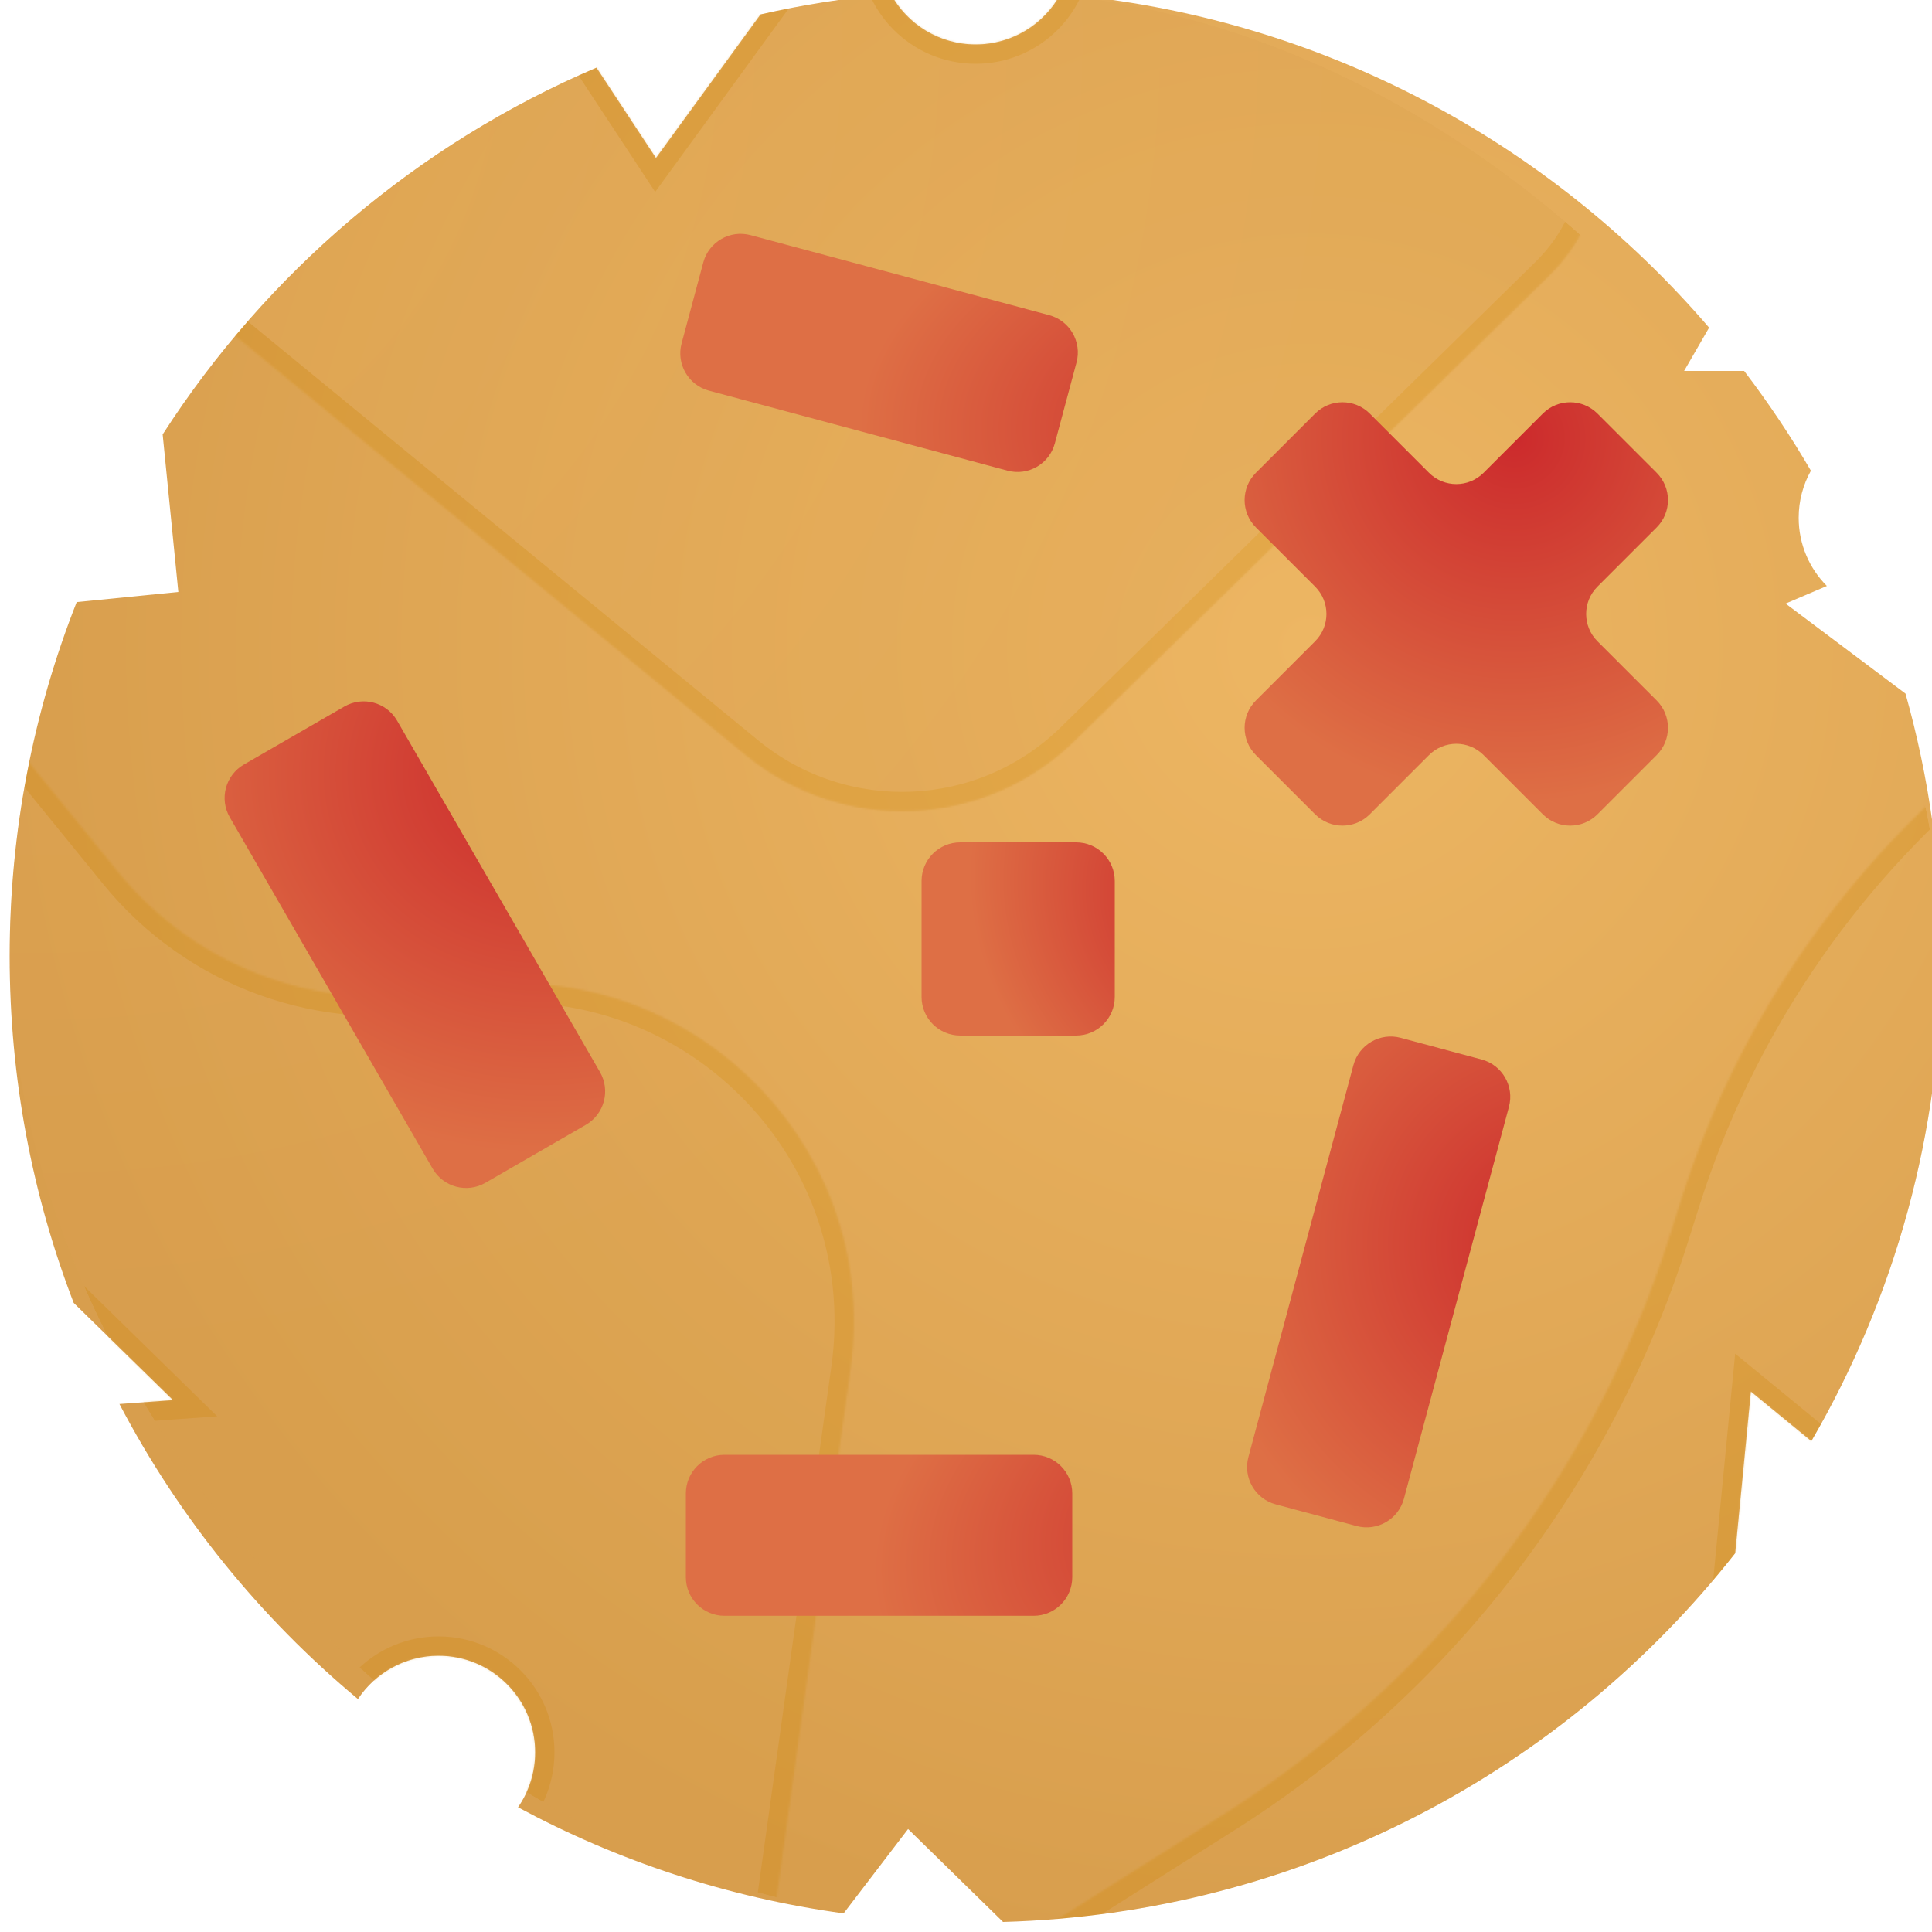<svg width="1000" height="1000" viewBox="0 0 1000 1000" fill="none" xmlns="http://www.w3.org/2000/svg">
<g filter="url(#filter0_i_733_2)">
<path fill-rule="evenodd" clip-rule="evenodd" d="M388.663 12.441C410.619 7.449 433.124 3.901 456.073 1.903C464.551 17.451 481.044 28 500 28C518.956 28 535.449 17.451 543.927 1.903C677.973 13.571 796.87 78.13 879.633 174.597L866.699 197H897.766C910.311 213.444 921.86 230.689 932.322 248.645C928.295 255.852 926 264.158 926 273C926 286.777 931.572 299.253 940.586 308.297L919.228 317.407L981.281 363.999C993.476 407.24 1000 452.858 1000 500C1000 591.452 975.448 677.168 932.576 750.919L901.258 725.254L893.123 808.991C804.294 921.851 667.909 995.524 514.175 999.803L465.028 951.708L431.651 995.368C371.395 987.131 314.557 968.159 263.128 940.442C268.722 932.368 272 922.567 272 912C272 884.386 249.614 862 222 862C204.573 862 189.228 870.916 180.278 884.435C129.719 842.341 87.595 790.462 56.813 731.706L84.569 729.71L33.142 679.384C11.734 623.703 0 563.222 0 500C0 435.271 12.3 373.415 34.69 316.641L87.31 311.401L79.19 229.853C133.052 146.124 211.221 79.515 303.727 39.994L334.527 86.783L388.663 12.441Z" fill="url(#paint0_radial_733_2)"/>
<g clip-path="url(#clip0_733_2)">
<g style="mix-blend-mode:multiply" opacity="0.25">
<mask id="path-3-inside-1_733_2" fill="white">
<path fill-rule="evenodd" clip-rule="evenodd" d="M1017.5 399.5C946.007 458.914 893.089 537.616 865.041 626.242L859.225 644.621C820.009 768.535 738.241 874.591 628.379 944.036L456 1053L720 1000H1000L1005.26 819.436L885.881 883.546L901.258 725.254L1005.52 810.692L1017.5 399.5Z"/>
</mask>
<path fill-rule="evenodd" clip-rule="evenodd" d="M1017.5 399.5C946.007 458.914 893.089 537.616 865.041 626.242L859.225 644.621C820.009 768.535 738.241 874.591 628.379 944.036L456 1053L720 1000H1000L1005.26 819.436L885.881 883.546L901.258 725.254L1005.52 810.692L1017.5 399.5Z" fill="url(#paint1_radial_733_2)"/>
<path d="M865.041 626.242L855.507 623.225H855.507L865.041 626.242ZM1017.5 399.5L1027.5 399.792L1028.14 377.655L1011.11 391.809L1017.5 399.5ZM859.225 644.621L868.759 647.638H868.759L859.225 644.621ZM628.379 944.036L623.036 935.584L628.379 944.036ZM456 1053L450.657 1044.55L457.968 1062.8L456 1053ZM720 1000V990H719.006L718.032 990.196L720 1000ZM1000 1000V1010H1009.71L1010 1000.29L1000 1000ZM1005.26 819.436L1015.26 819.727L1015.76 802.446L1000.53 810.626L1005.26 819.436ZM885.881 883.546L875.928 882.579L874.118 901.214L890.612 892.356L885.881 883.546ZM901.258 725.254L907.596 717.52L893.115 705.653L891.305 724.287L901.258 725.254ZM1005.52 810.692L999.179 818.426L1014.92 831.326L1015.51 810.983L1005.52 810.692ZM874.575 629.259C902.045 542.46 953.873 465.38 1023.89 407.191L1011.11 391.809C938.142 452.448 884.133 532.772 855.507 623.225L874.575 629.259ZM868.759 647.638L874.575 629.259L855.507 623.225L849.691 641.604L868.759 647.638ZM633.722 952.489C745.579 881.783 828.831 773.801 868.759 647.638L849.691 641.604C811.187 763.268 730.904 867.399 623.036 935.584L633.722 952.489ZM461.343 1061.45L633.722 952.489L623.036 935.584L450.657 1044.55L461.343 1061.45ZM718.032 990.196L454.032 1043.2L457.968 1062.8L721.968 1009.8L718.032 990.196ZM1000 990H720V1010H1000V990ZM995.266 819.144L990.004 999.709L1010 1000.29L1015.26 819.727L995.266 819.144ZM1000.53 810.626L881.15 874.736L890.612 892.356L1009.99 828.246L1000.53 810.626ZM895.834 884.513L911.211 726.221L891.305 724.287L875.928 882.579L895.834 884.513ZM894.92 732.989L999.179 818.426L1011.86 802.957L907.596 717.52L894.92 732.989ZM1007.5 399.209L995.521 810.4L1015.51 810.983L1027.5 399.792L1007.5 399.209Z" fill="#CD8500" mask="url(#path-3-inside-1_733_2)"/>
</g>
<g style="mix-blend-mode:multiply" opacity="0.25">
<mask id="path-5-inside-2_733_2" fill="white">
<path fill-rule="evenodd" clip-rule="evenodd" d="M226.876 517.515C345.368 493.577 451.962 593.92 435.221 713.64L393.5 1012L256.178 948.495C265.915 939.372 272 926.397 272 912C272 884.386 249.614 862 222 862C195.192 862 173.312 883.097 172.057 909.594L14 836.5L-13.594 736.767L84.569 729.71L-28.861 618.708L-30.201 620.46L-62 311L56.139 456.279C97.249 506.834 163.006 530.418 226.876 517.515Z"/>
</mask>
<path fill-rule="evenodd" clip-rule="evenodd" d="M226.876 517.515C345.368 493.577 451.962 593.92 435.221 713.64L393.5 1012L256.178 948.495C265.915 939.372 272 926.397 272 912C272 884.386 249.614 862 222 862C195.192 862 173.312 883.097 172.057 909.594L14 836.5L-13.594 736.767L84.569 729.71L-28.861 618.708L-30.201 620.46L-62 311L56.139 456.279C97.249 506.834 163.006 530.418 226.876 517.515Z" fill="url(#paint2_radial_733_2)"/>
<path d="M435.221 713.64L445.125 715.025L435.221 713.64ZM226.876 517.515L228.856 527.317L226.876 517.515ZM393.5 1012L389.303 1021.08L401.537 1026.73L403.404 1013.39L393.5 1012ZM256.178 948.495L249.341 941.198L238.511 951.343L251.98 957.572L256.178 948.495ZM172.057 909.594L167.859 918.67L181.343 924.905L182.046 910.067L172.057 909.594ZM14 836.5L4.362 839.167L5.598 843.632L9.803 845.577L14 836.5ZM-13.594 736.767L-14.311 726.792L-26.488 727.668L-23.232 739.433L-13.594 736.767ZM84.569 729.71L85.286 739.685L107.433 738.093L91.564 722.563L84.569 729.71ZM-28.861 618.708L-21.867 611.561L-29.943 603.658L-36.806 612.635L-28.861 618.708ZM-30.201 620.46L-40.148 621.483L-37.571 646.566L-22.256 626.534L-30.201 620.46ZM-62 311L-54.242 304.691L-75.371 278.708L-71.948 312.022L-62 311ZM56.139 456.279L48.381 462.589V462.589L56.139 456.279ZM445.125 715.025C462.821 588.476 350.146 482.41 224.896 507.713L228.856 527.317C340.589 504.745 441.103 599.364 425.317 712.256L445.125 715.025ZM403.404 1013.39L445.125 715.025L425.317 712.256L383.596 1010.62L403.404 1013.39ZM251.98 957.572L389.303 1021.08L397.697 1002.92L260.375 939.419L251.98 957.572ZM262 912C262 923.518 257.145 933.886 249.341 941.198L263.014 955.793C274.686 944.858 282 929.276 282 912H262ZM222 872C244.091 872 262 889.909 262 912H282C282 878.863 255.137 852 222 852V872ZM182.046 910.067C183.05 888.878 200.557 872 222 872V852C189.828 852 163.575 877.316 162.068 909.12L182.046 910.067ZM9.803 845.577L167.859 918.67L176.254 900.517L18.197 827.424L9.803 845.577ZM-23.232 739.433L4.362 839.167L23.638 833.834L-3.956 734.1L-23.232 739.433ZM83.852 719.736L-14.311 726.792L-12.877 746.741L85.286 739.685L83.852 719.736ZM-35.855 625.855L77.575 736.857L91.564 722.563L-21.867 611.561L-35.855 625.855ZM-22.256 626.534L-20.917 624.781L-36.806 612.635L-38.145 614.387L-22.256 626.534ZM-71.948 312.022L-40.148 621.483L-20.253 619.438L-52.052 309.978L-71.948 312.022ZM63.898 449.97L-54.242 304.691L-69.758 317.309L48.381 462.589L63.898 449.97ZM224.896 507.713C164.669 519.88 102.663 497.641 63.898 449.97L48.381 462.589C91.836 516.027 161.343 540.956 228.856 527.317L224.896 507.713Z" fill="#CD8500" mask="url(#path-5-inside-2_733_2)"/>
</g>
<g style="mix-blend-mode:multiply" opacity="0.25">
<mask id="path-7-inside-3_733_2" fill="white">
<path fill-rule="evenodd" clip-rule="evenodd" d="M551.164 388.448C504.704 433.992 431.396 437.224 381.107 395.945L56.5 129.5L199 -84.5L335 -67L453.247 -39.762C451.149 -34.243 450 -28.255 450 -22C450 5.615 472.386 28 500 28C526.105 28 547.537 7.995 549.802 -17.521L697.5 16.5C781.96 -31.643 866.076 79.755 796.651 147.809L551.164 388.448ZM409.26 -15.842L334.527 86.783L285.451 12.231L409.26 -15.842Z"/>
</mask>
<path fill-rule="evenodd" clip-rule="evenodd" d="M551.164 388.448C504.704 433.992 431.396 437.224 381.107 395.945L56.5 129.5L199 -84.5L335 -67L453.247 -39.762C451.149 -34.243 450 -28.255 450 -22C450 5.615 472.386 28 500 28C526.105 28 547.537 7.995 549.802 -17.521L697.5 16.5C781.96 -31.643 866.076 79.755 796.651 147.809L551.164 388.448ZM409.26 -15.842L334.527 86.783L285.451 12.231L409.26 -15.842Z" fill="url(#paint3_radial_733_2)"/>
<path d="M381.107 395.945L387.452 388.216L381.107 395.945ZM551.164 388.448L544.164 381.307L551.164 388.448ZM56.5 129.5L48.176 123.958L43.161 131.489L50.155 137.23L56.5 129.5ZM199 -84.5L200.276 -94.418L194.118 -95.21L190.677 -90.042L199 -84.5ZM335 -67L337.245 -76.745L336.765 -76.855L336.276 -76.918L335 -67ZM453.247 -39.762L462.594 -36.209L466.671 -46.932L455.492 -49.507L453.247 -39.762ZM549.802 -17.521L552.047 -27.266L540.857 -29.844L539.841 -18.405L549.802 -17.521ZM697.5 16.5L695.255 26.245L699.06 27.122L702.452 25.188L697.5 16.5ZM796.651 147.809L789.651 140.668H789.65L796.651 147.809ZM334.527 86.783L326.175 92.281L334.113 104.34L342.611 92.669L334.527 86.783ZM409.26 -15.842L417.344 -9.956L433.021 -31.484L407.048 -25.595L409.26 -15.842ZM285.451 12.231L283.239 2.479L269.16 5.671L277.098 17.73L285.451 12.231ZM374.763 403.675C428.998 448.192 508.058 444.707 558.165 395.589L544.164 381.307C501.349 423.277 433.794 426.255 387.452 388.216L374.763 403.675ZM50.155 137.23L374.763 403.675L387.452 388.216L62.845 121.771L50.155 137.23ZM190.677 -90.042L48.176 123.958L64.823 135.043L207.323 -78.957L190.677 -90.042ZM336.276 -76.918L200.276 -94.418L197.724 -74.582L333.724 -57.081L336.276 -76.918ZM455.492 -49.507L337.245 -76.745L332.755 -57.255L451.002 -30.017L455.492 -49.507ZM460 -22C460 -27.022 460.921 -31.807 462.594 -36.209L443.9 -43.316C441.377 -36.678 440 -29.488 440 -22H460ZM500 18C477.909 18 460 0.092 460 -22H440C440 11.138 466.863 38.001 500 38.001V18ZM539.841 -18.405C538.03 1.997 520.879 18 500 18V38.001C531.331 38.001 557.044 13.993 559.763 -16.637L539.841 -18.405ZM699.745 6.755L552.047 -27.266L547.558 -7.776L695.255 26.245L699.745 6.755ZM803.651 154.95C881.445 78.692 787.189 -46.135 692.548 7.813L702.452 25.188C776.73 -17.152 850.707 80.817 789.651 140.668L803.651 154.95ZM558.165 395.589L803.651 154.95L789.65 140.668L544.164 381.307L558.165 395.589ZM342.611 92.669L417.344 -9.956L401.176 -21.729L326.444 80.896L342.611 92.669ZM277.098 17.73L326.175 92.281L342.88 81.284L293.803 6.733L277.098 17.73ZM407.048 -25.595L283.239 2.479L287.662 21.984L411.471 -6.09L407.048 -25.595Z" fill="#CD8500" mask="url(#path-7-inside-3_733_2)"/>
</g>
</g>
<g style="mix-blend-mode:multiply">
<path d="M645.068 277.993C637.257 270.183 637.257 257.52 645.068 249.709L675.709 219.068C683.519 211.257 696.183 211.257 703.993 219.068L734.635 249.709C742.445 257.52 755.108 257.52 762.919 249.709L793.56 219.068C801.371 211.257 814.034 211.257 821.844 219.068L852.486 249.709C860.296 257.52 860.296 270.183 852.486 277.993L821.844 308.635C814.034 316.445 814.034 329.109 821.844 336.919L852.486 367.56C860.296 375.371 860.296 388.034 852.486 395.845L821.844 426.486C814.034 434.296 801.371 434.296 793.56 426.486L762.919 395.845C755.108 388.034 742.445 388.034 734.635 395.845L703.993 426.486C696.183 434.296 683.519 434.296 675.709 426.486L645.068 395.845C637.257 388.034 637.257 375.371 645.068 367.56L675.709 336.919C683.519 329.109 683.519 316.445 675.709 308.635L645.068 277.993Z" fill="url(#paint4_radial_733_2)"/>
</g>
<g style="mix-blend-mode:multiply">
<path d="M695.528 556.319C698.387 545.649 709.354 539.318 720.023 542.177L761.88 553.392C772.549 556.251 778.881 567.218 776.022 577.887L721.67 780.731C718.811 791.401 707.844 797.732 697.175 794.874L655.318 783.658C644.649 780.799 638.317 769.832 641.176 759.163L695.528 556.319Z" fill="url(#paint5_radial_733_2)"/>
</g>
<g style="mix-blend-mode:multiply">
<path d="M113.942 428.026C108.42 418.46 111.697 406.228 121.263 400.706L173.224 370.706C182.79 365.183 195.022 368.46 200.545 378.026L305.545 559.891C311.068 569.457 307.79 581.689 298.224 587.212L246.263 617.212C236.697 622.735 224.465 619.457 218.942 609.891L113.942 428.026Z" fill="url(#paint6_radial_733_2)"/>
</g>
<g style="mix-blend-mode:multiply">
<path d="M350 778C350 766.955 358.954 758 370 758H530C541.046 758 550 766.955 550 778V821.33C550 832.376 541.046 841.33 530 841.33L370 841.33C358.954 841.33 350 832.376 350 821.33L350 778Z" fill="url(#paint7_radial_733_2)"/>
</g>
<g style="mix-blend-mode:multiply">
<path d="M472 461C472 449.955 480.954 441 492 441H552C563.046 441 572 449.955 572 461V520.996C572 532.042 563.046 540.996 552 540.996L492 540.996C480.954 540.996 472 532.042 472 520.996L472 461Z" fill="url(#paint8_radial_733_2)"/>
</g>
<g style="mix-blend-mode:multiply">
<path d="M359.015 140.856C361.873 130.187 372.84 123.855 383.509 126.714L538.058 168.125C548.727 170.984 555.059 181.951 552.2 192.62L540.985 234.474C538.126 245.143 527.159 251.475 516.49 248.616L361.942 207.205C351.273 204.346 344.941 193.379 347.8 182.71L359.015 140.856Z" fill="url(#paint9_radial_733_2)"/>
</g>
</g>
<defs>
<filter id="filter0_i_733_2" x="0" y="-5" width="1005" height="1005" filterUnits="userSpaceOnUse" color-interpolation-filters="sRGB">
<feFlood flood-opacity="0" result="BackgroundImageFix"/>
<feBlend mode="normal" in="SourceGraphic" in2="BackgroundImageFix" result="shape"/>
<feColorMatrix in="SourceAlpha" type="matrix" values="0 0 0 0 0 0 0 0 0 0 0 0 0 0 0 0 0 0 127 0" result="hardAlpha"/>
<feOffset dx="5" dy="-5"/>
<feGaussianBlur stdDeviation="10"/>
<feComposite in2="hardAlpha" operator="arithmetic" k2="-1" k3="1"/>
<feColorMatrix type="matrix" values="0 0 0 0 0.686 0 0 0 0 0.384 0 0 0 0 0.18 0 0 0 1 0"/>
<feBlend mode="normal" in2="shape" result="effect1_innerShadow_733_2"/>
</filter>
<radialGradient id="paint0_radial_733_2" cx="0" cy="0" r="1" gradientUnits="userSpaceOnUse" gradientTransform="translate(671.123 337.723) rotate(104.492) scale(683.837 683.955)">
<stop stop-color="#EDB663"/>
<stop offset="1" stop-color="#D89E4D"/>
</radialGradient>
<radialGradient id="paint1_radial_733_2" cx="0" cy="0" r="1" gradientUnits="userSpaceOnUse" gradientTransform="translate(671.123 337.79) rotate(104.489) scale(683.963 683.963)">
<stop stop-color="#EDB663"/>
<stop offset="1" stop-color="#D89E4D"/>
</radialGradient>
<radialGradient id="paint2_radial_733_2" cx="0" cy="0" r="1" gradientUnits="userSpaceOnUse" gradientTransform="translate(9.123 30.29) rotate(104.489) scale(683.963 683.963)">
<stop stop-color="#EDB663"/>
<stop offset="1" stop-color="#D89E4D"/>
</radialGradient>
<radialGradient id="paint3_radial_733_2" cx="0" cy="0" r="1" gradientUnits="userSpaceOnUse" gradientTransform="translate(9.123 30.29) rotate(104.489) scale(683.963 683.963)">
<stop stop-color="#EDB663"/>
<stop offset="1" stop-color="#D89E4D"/>
</radialGradient>
<radialGradient id="paint4_radial_733_2" cx="0" cy="0" r="1" gradientUnits="userSpaceOnUse" gradientTransform="translate(778.654 231.899) rotate(71.924) scale(188.574)">
<stop stop-color="#CC2A2C"/>
<stop offset="1" stop-color="#DE6F45"/>
</radialGradient>
<radialGradient id="paint5_radial_733_2" cx="0" cy="0" r="1" gradientUnits="userSpaceOnUse" gradientTransform="translate(802.241 648.961) rotate(131.924) scale(188.574 188.574)">
<stop stop-color="#CC2A2C"/>
<stop offset="1" stop-color="#DE6F45"/>
</radialGradient>
<radialGradient id="paint6_radial_733_2" cx="0" cy="0" r="1" gradientUnits="userSpaceOnUse" gradientTransform="translate(276.914 405.371) rotate(91.359) scale(196.896 216.723)">
<stop stop-color="#CC2A2C"/>
<stop offset="1" stop-color="#DE6F45"/>
</radialGradient>
<radialGradient id="paint7_radial_733_2" cx="0" cy="0" r="1" gradientUnits="userSpaceOnUse" gradientTransform="translate(654.93 785.288) rotate(164.705) scale(212.454 133.896)">
<stop stop-color="#CC2A2C"/>
<stop offset="1" stop-color="#DE6F45"/>
</radialGradient>
<radialGradient id="paint8_radial_733_2" cx="0" cy="0" r="1" gradientUnits="userSpaceOnUse" gradientTransform="translate(624.465 473.745) rotate(146.722) scale(122.563 139.26)">
<stop stop-color="#CC2A2C"/>
<stop offset="1" stop-color="#DE6F45"/>
</radialGradient>
<radialGradient id="paint9_radial_733_2" cx="0" cy="0" r="1" gradientUnits="userSpaceOnUse" gradientTransform="translate(651.668 226.817) rotate(179.705) scale(212.454 133.896)">
<stop stop-color="#CC2A2C"/>
<stop offset="1" stop-color="#DE6F45"/>
</radialGradient>
<clipPath id="clip0_733_2">
<rect y="0" width="1000" height="1000" rx="500" fill="white"/>
</clipPath>
</defs>
</svg>

